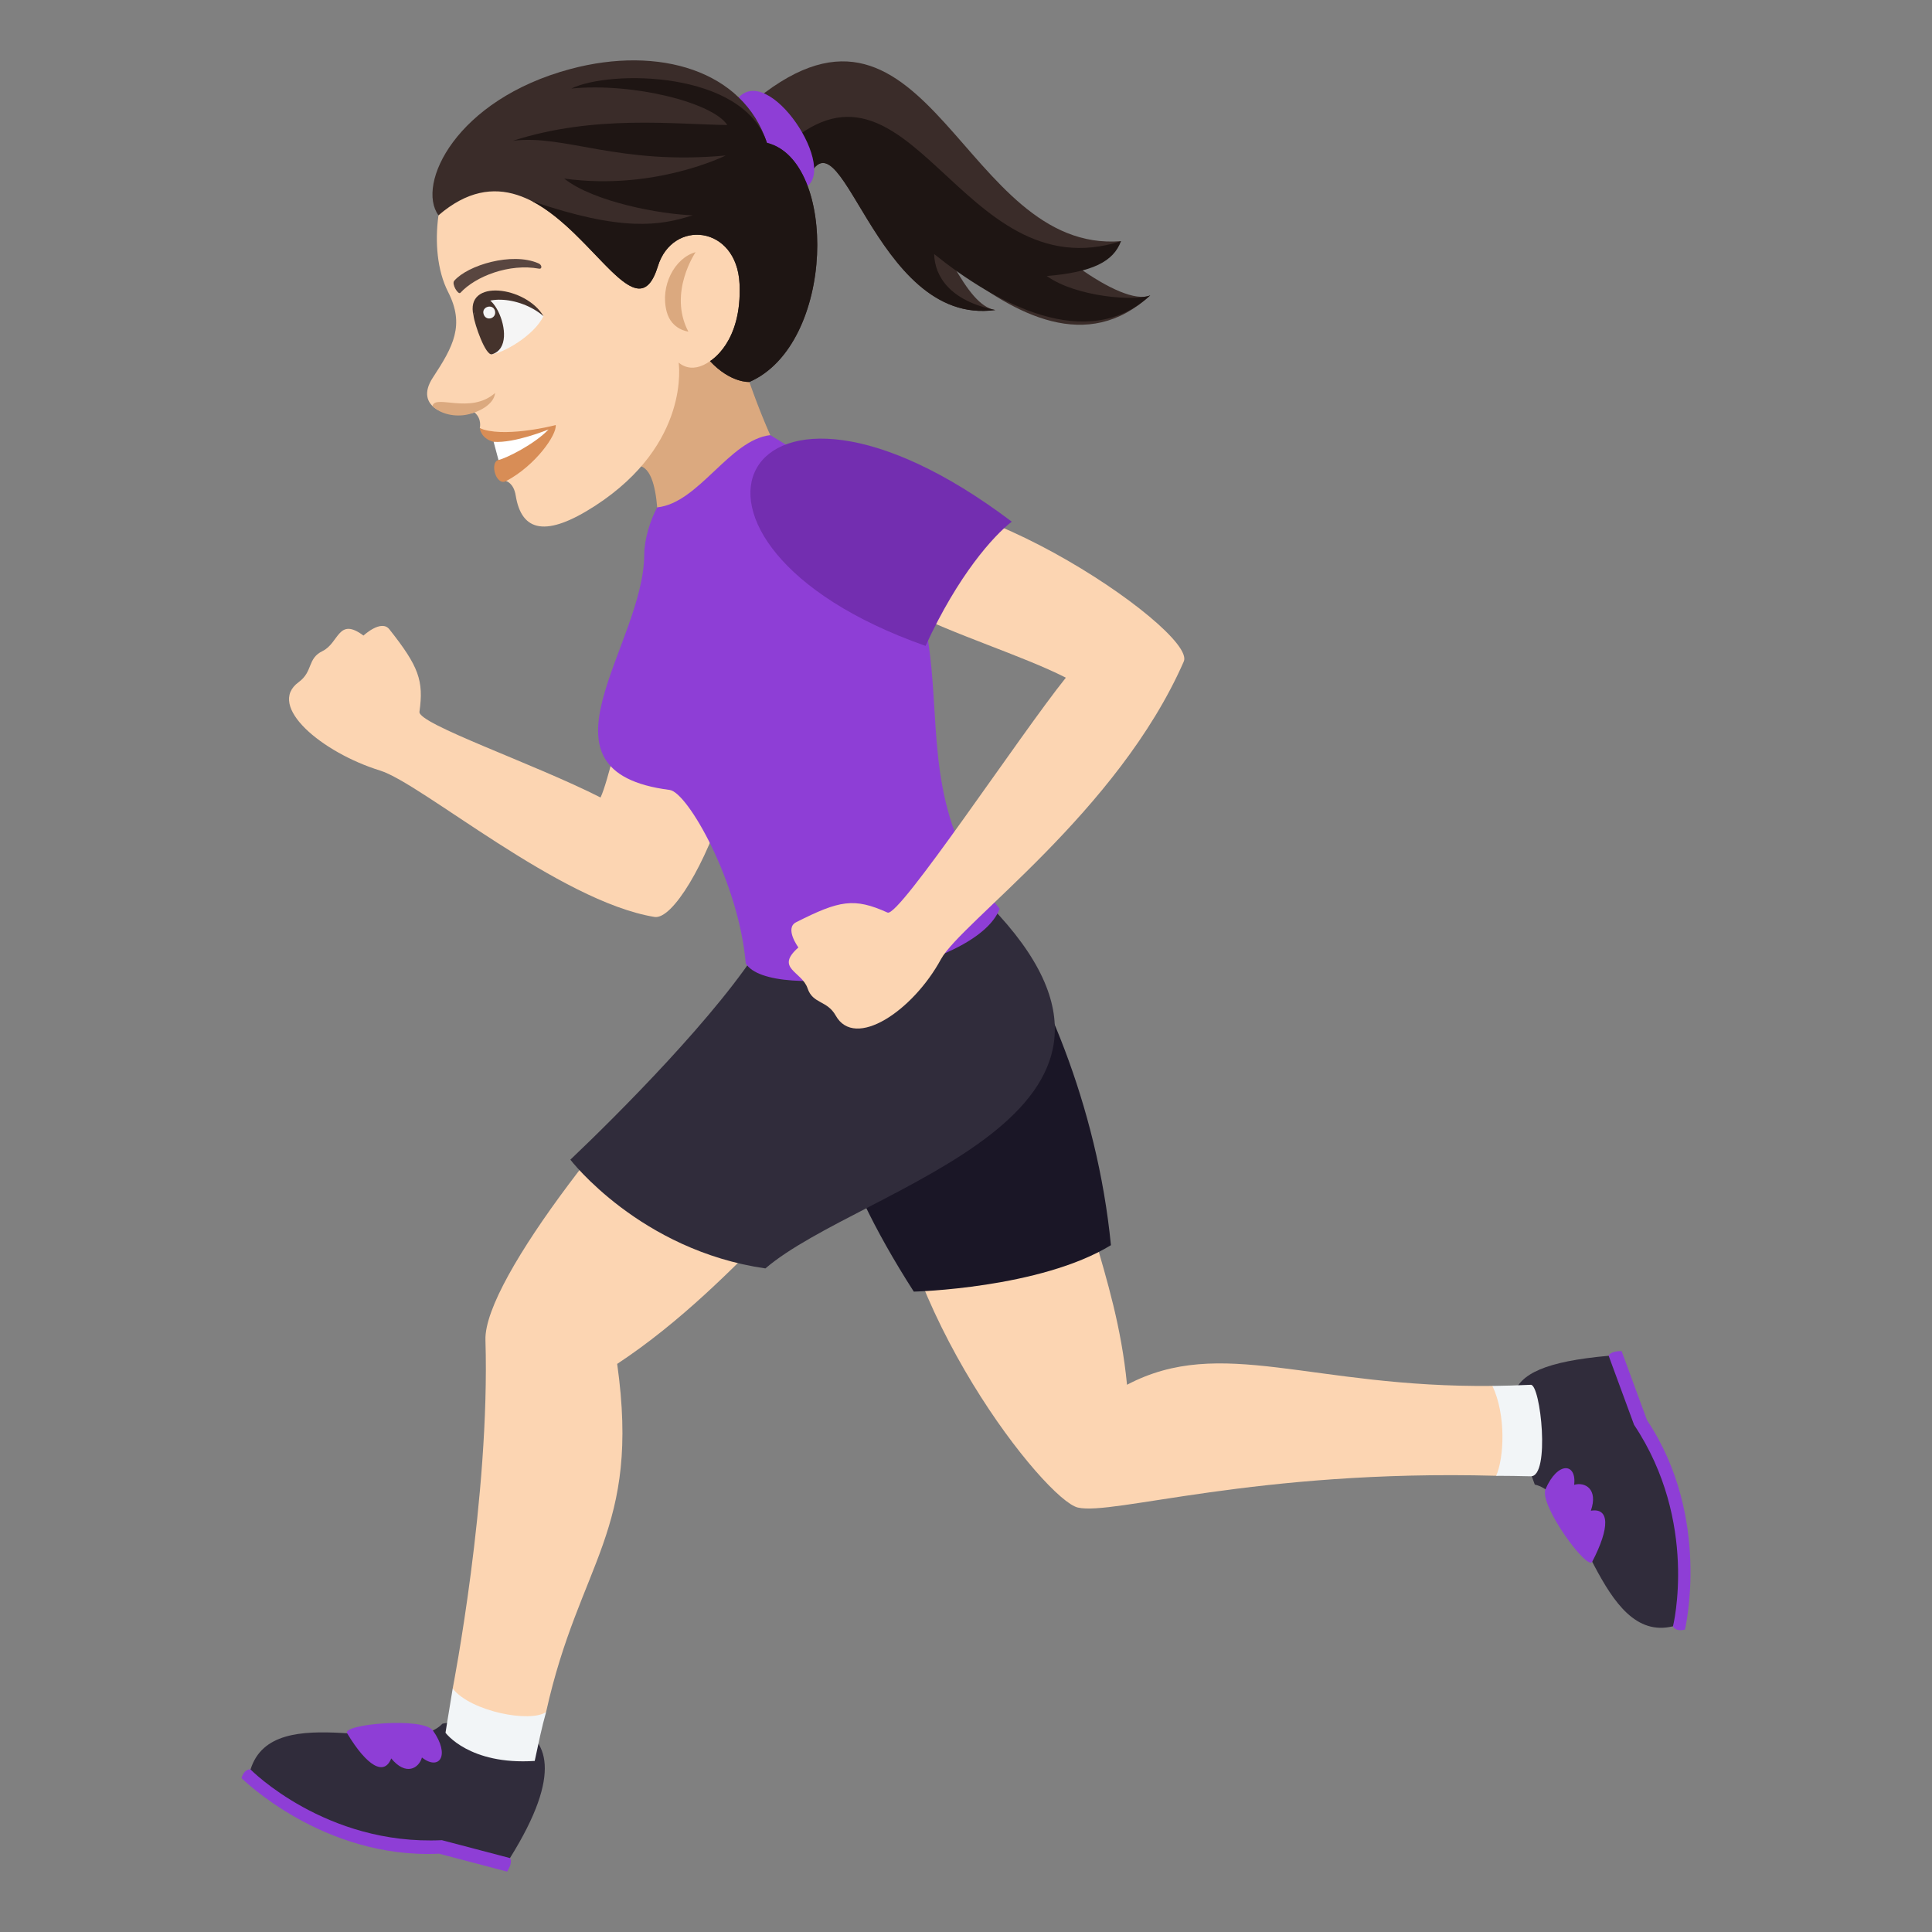 <?xml version="1.0" encoding="utf-8"?>
<!-- Generator: Adobe Illustrator 15.0.0, SVG Export Plug-In . SVG Version: 6.00 Build 0)  -->
<!DOCTYPE svg PUBLIC "-//W3C//DTD SVG 1.1//EN" "http://www.w3.org/Graphics/SVG/1.1/DTD/svg11.dtd">
<svg version="1.1" id="Layer_1" xmlns:x="http://ns.adobe.com/Extensibility/1.0/" xmlns:i="http://ns.adobe.com/AdobeIllustrator/10.0/" xmlns:graph="http://ns.adobe.com/Graphs/1.0/"
	 xmlns="http://www.w3.org/2000/svg" xmlns:xlink="http://www.w3.org/1999/xlink" xmlns:a="http://ns.adobe.com/AdobeSVGViewerExtensions/3.0/"
	 x="0px" y="0px" width="64px" height="64px" viewBox="0 0 64 64" enable-background="new 0 0 64 64" xml:space="preserve">
<rect x="0" y="0" width="64" height="64" fill="#808080" stroke="none"/>
<path fill="#3A2C29" d="M38.104,9.784c-0.48,0.201-1.414-0.234-2.391-0.933c0.5-0.129,0.98-0.393,1.422-0.862
	c-5.227,0.422-6.346-9.319-12.057-4.719l1.62,2.811c1.147-2.971,2.196,4.761,6.272,4.189c-0.5-0.077-0.936-0.683-1.375-1.453
	C33.645,10.462,36.023,11.707,38.104,9.784z"/>
<path fill="#1E1513" d="M38.104,9.784c-0.48,0.201-2.451,0.059-3.428-0.64c1.521-0.128,2.209-0.481,2.459-1.155
	c-5.356,1.721-6.981-7.098-11.243-3.037l0.807,1.129c1.147-2.971,2.196,4.761,6.272,4.189c-1.51-0.306-2.01-1.126-2.025-1.853
	C32.996,10.063,36.023,11.707,38.104,9.784z"/>
<path fill="#8E3ED6" d="M24.502,3.196c-0.834,0.797,0.12,3.464,1.977,3.085C28.001,5.974,25.605,2.135,24.502,3.196z"/>
<path fill="#DBA97F" d="M20.608,15.643c1.364-1.037,1.146,1.979,1.226,2.33c0,0,1.132-1.546,4.233-2.418
	c0,0-0.673-1.194-1.355-3.226C23.534,6.564,20.608,15.643,20.608,15.643z"/>
<path fill="#FCD5B2" d="M14.525,7.133C14.404,8.01,14.481,8.96,14.843,9.67c0.56,1.093,0.175,1.806-0.503,2.837
	c-0.646,0.979,0.478,1.404,1.38,1.156c0.256,0.217,0.173,0.52,0.173,0.52c0.891,0.435,1.134,1.402,0.872,1.754
	c0,0,0.252,0.057,0.319,0.481c0.197,1.214,1.026,1.378,2.635,0.334c3.178-2.063,2.762-4.741,2.762-4.741
	c0.982,0.816,2.66-1.475,2.158-3.588C23.812,4.915,19.475,0.701,14.525,7.133z"/>
<path fill="#DBA97F" d="M22.087,10.332c-0.232-0.854,0.259-1.787,0.956-1.979c0,0-0.919,1.343-0.241,2.632
	C22.802,10.984,22.248,10.928,22.087,10.332z"/>
<path fill="#F5F5F5" d="M18.004,10.473c-0.313,0.646-1.354,1.242-1.748,1.267C14.619,9.26,17.101,9.484,18.004,10.473z"/>
<path fill="#45332C" d="M16.3,11.735c1.06-0.321-0.307-3.028-0.613-1.275C15.72,10.742,16.086,11.801,16.3,11.735z"/>
<path fill="#45332C" d="M18.004,10.473c-0.574-0.988-2.623-1.265-2.317-0.013C15.797,9.709,17.217,9.79,18.004,10.473z"/>
<path fill="#F5F5F5" d="M16.019,10.402c0.076,0.262,0.45,0.148,0.375-0.114C16.32,10.05,15.946,10.161,16.019,10.402z"/>
<path fill="#594640" d="M17.831,8.721c-0.874-0.38-2.338,0.065-2.782,0.578c-0.1,0.101,0.129,0.481,0.203,0.4
	c0.505-0.549,1.62-0.979,2.604-0.799C17.964,8.92,17.963,8.771,17.831,8.721z"/>
<path fill="#D88D56" d="M16.352,14.636c0.391,0.139,0.161,0.602,0.161,0.602c-0.301,0.068-0.085,0.878,0.252,0.699
	c0.979-0.519,1.688-1.541,1.643-1.858c-0.203,0.062-1.786,0.423-2.515,0.104C15.893,14.183,15.922,14.527,16.352,14.636z"/>
<path fill="#FFFFFF" d="M16.352,14.636l0.161,0.602c0.266-0.06,1.206-0.531,1.658-1.012C18.171,14.226,17.051,14.688,16.352,14.636z
	"/>
<path fill="#3A2C29" d="M25.406,4.732c-0.782-2.398-3.577-3.23-6.507-2.447c-3.794,1.014-5.121,3.819-4.374,4.848
	c3.8-3.275,6.303,4.829,7.268,1.688c0.483-1.572,2.614-1.362,2.705,0.58c0.092,1.961-0.978,2.563-0.978,2.563
	c0.687,0.735,1.306,0.69,1.306,0.69C27.679,11.404,27.751,5.312,25.406,4.732z"/>
<path fill="#1E1513" d="M25.406,4.732c-0.782-2.398-5.195-2.424-6.48-1.799c2.051-0.203,4.691,0.469,5.166,1.208
	c-1.733-0.019-4.381-0.352-7.1,0.522c1.734-0.215,3.484,0.816,7.047,0.488c0,0-2.35,1.179-5.35,0.764
	c0.984,0.781,3.207,1.183,4.256,1.217c-1.078,0.348-2.337,0.552-5.323-0.47c2.081,1.08,3.499,4.345,4.171,2.157
	c0.483-1.572,2.614-1.362,2.705,0.58c0.092,1.961-0.978,2.563-0.978,2.563c0.687,0.735,1.306,0.69,1.306,0.69
	C27.679,11.404,27.751,5.312,25.406,4.732z"/>
<path fill="#DBA97F" d="M16.401,13.018c-0.042,0.397-0.564,0.635-0.895,0.71c-0.44,0.1-0.914-0.015-1.18-0.275
	C14.406,13.045,15.581,13.742,16.401,13.018z"/>
<path fill="#8E3ED6" d="M8,58.901c0,0,2.693,2.688,6.544,2.505L16.801,62c0.206-0.33,0.092-0.45,0.092-0.45
	s-1.438-1.842-8.594-2.935C8.299,58.615,8.103,58.574,8,58.901z"/>
<path fill="#302C3B" d="M14.656,57.1c-1.132,1.209-5.603-0.896-6.357,1.516c0,0,2.487,2.525,6.338,2.342l2.256,0.593
	C20.449,55.853,14.656,57.1,14.656,57.1z"/>
<path fill="#8E3ED6" d="M11.498,57.416c0.661,1.098,1.23,1.423,1.462,0.834c0.484,0.589,0.917,0.329,1.017-0.031
	c0.569,0.45,0.955-0.062,0.362-0.897C13.992,56.87,11.32,57.12,11.498,57.416z"/>
<path fill="#8E3ED6" d="M55.816,53.982c0,0,0.893-3.713-1.256-6.936l-0.842-2.288c-0.387-0.007-0.43,0.153-0.43,0.153
	s-0.643,2.229,2.131,8.961C55.42,53.873,55.486,54.063,55.816,53.982z"/>
<path fill="#302C3B" d="M50.842,49.179c1.613,0.35,2.137,5.292,4.578,4.694c0,0,0.859-3.45-1.289-6.673l-0.842-2.288
	C49.109,45.285,49.896,46.541,50.842,49.179z"/>
<path fill="#8E3ED6" d="M52.744,51.735c0.592-1.137,0.574-1.796-0.045-1.69c0.25-0.722-0.195-0.961-0.553-0.859
	c0.088-0.725-0.547-0.791-0.951,0.151C50.99,49.869,52.586,52.042,52.744,51.735z"/>
<path fill="#FCD5B2" d="M23.793,33.569c-2.928,2.794-7.773,8.783-7.712,10.821c0.157,5.191-1.085,11.544-1.085,11.544
	c0.239,1.089,2.504,1.563,3.095,0.775c1.103-4.981,3.134-5.98,2.354-11.528c4.206-2.775,6.982-7.132,8.925-7.618
	c0.227,5.821,5.268,12.123,6.333,12.376c1.156,0.274,5.875-1.266,13.859-1.052c0.652,0.017,0.201-2.979-0.123-2.977
	c-6.002,0.067-8.982-1.684-12.105-0.038c-0.373-3.841-1.889-6.085-1.969-9.896C35.35,35.285,23.793,33.569,23.793,33.569z"/>
<path fill="#F2F5F7" d="M14.996,55.935c-0.141,0.845-0.238,1.464-0.238,1.464s0.783,1.077,2.955,0.934
	c0.127-0.59,0.232-1.112,0.378-1.622C17.576,57.079,15.59,56.697,14.996,55.935z"/>
<path fill="#F2F5F7" d="M50.709,45.873c-0.439,0.021-0.861,0.032-1.27,0.038c0.457,0.972,0.385,2.383,0.123,2.977
	c0.379,0.002,0.758,0.005,1.146,0.016C51.361,48.921,51.035,45.858,50.709,45.873z"/>
<path fill="#1A1626" d="M30.271,42.787c0,0,4.184-0.104,6.53-1.539c-0.457-4.664-2.297-8.868-4.022-11.266
	C27.728,30.975,24.866,34.362,30.271,42.787z"/>
<path fill="#302C3B" d="M25.264,31.214c-1.431,2.349-4.828,5.737-6.37,7.202c0,0,2.303,3.003,6.461,3.602
	c3.184-2.731,14.2-5.061,7.424-12.035C27.728,30.975,25.264,31.214,25.264,31.214z"/>
<path fill="#FCD5B2" d="M23.604,20.988c-2.452-1.246-3.171,4.273-3.71,5.43c-2.207-1.122-6.055-2.438-5.999-2.84
	c0.145-1.032-0.021-1.499-0.997-2.732c-0.27-0.341-0.857,0.208-0.857,0.208c-0.845-0.628-0.803,0.243-1.356,0.513
	c-0.515,0.25-0.307,0.676-0.792,1.03c-1.08,0.789,0.774,2.333,2.697,2.928c1.377,0.427,5.938,4.331,9.09,4.85
	C22.868,30.569,26.15,22.913,23.604,20.988z"/>
<path fill="#8E3ED6" d="M25.516,14.414c-1.352,0.156-2.371,2.253-3.745,2.393c-0.233,0.426-0.427,1.057-0.43,1.566
	c-0.015,3.027-3.938,7.183,0.843,7.795c0.597,0.077,2.288,3.053,2.52,5.746c0.803,1.316,7.609,0.278,8.412-1.81
	C28.554,24.659,34.184,19.544,25.516,14.414z"/>
<path fill="#FCD5B2" d="M28.464,17.073c-2.252,2.601,3.949,3.907,6.844,5.376c-1.523,1.897-5.526,7.955-5.907,7.781
	c-1.109-0.5-1.592-0.406-3.026,0.319c-0.398,0.199,0.073,0.837,0.073,0.837c-0.79,0.696,0.117,0.79,0.304,1.354
	c0.174,0.521,0.647,0.392,0.932,0.902c0.635,1.137,2.555-0.152,3.486-1.866c0.666-1.228,5.866-4.888,8.045-9.865
	C39.676,20.863,30.875,14.981,28.464,17.073z"/>
<path fill="#732EB0" d="M30.66,21.396c1.08-2.349,2.25-3.645,2.856-4.115C24.548,10.502,20.9,17.963,30.66,21.396z"/>
</svg>
